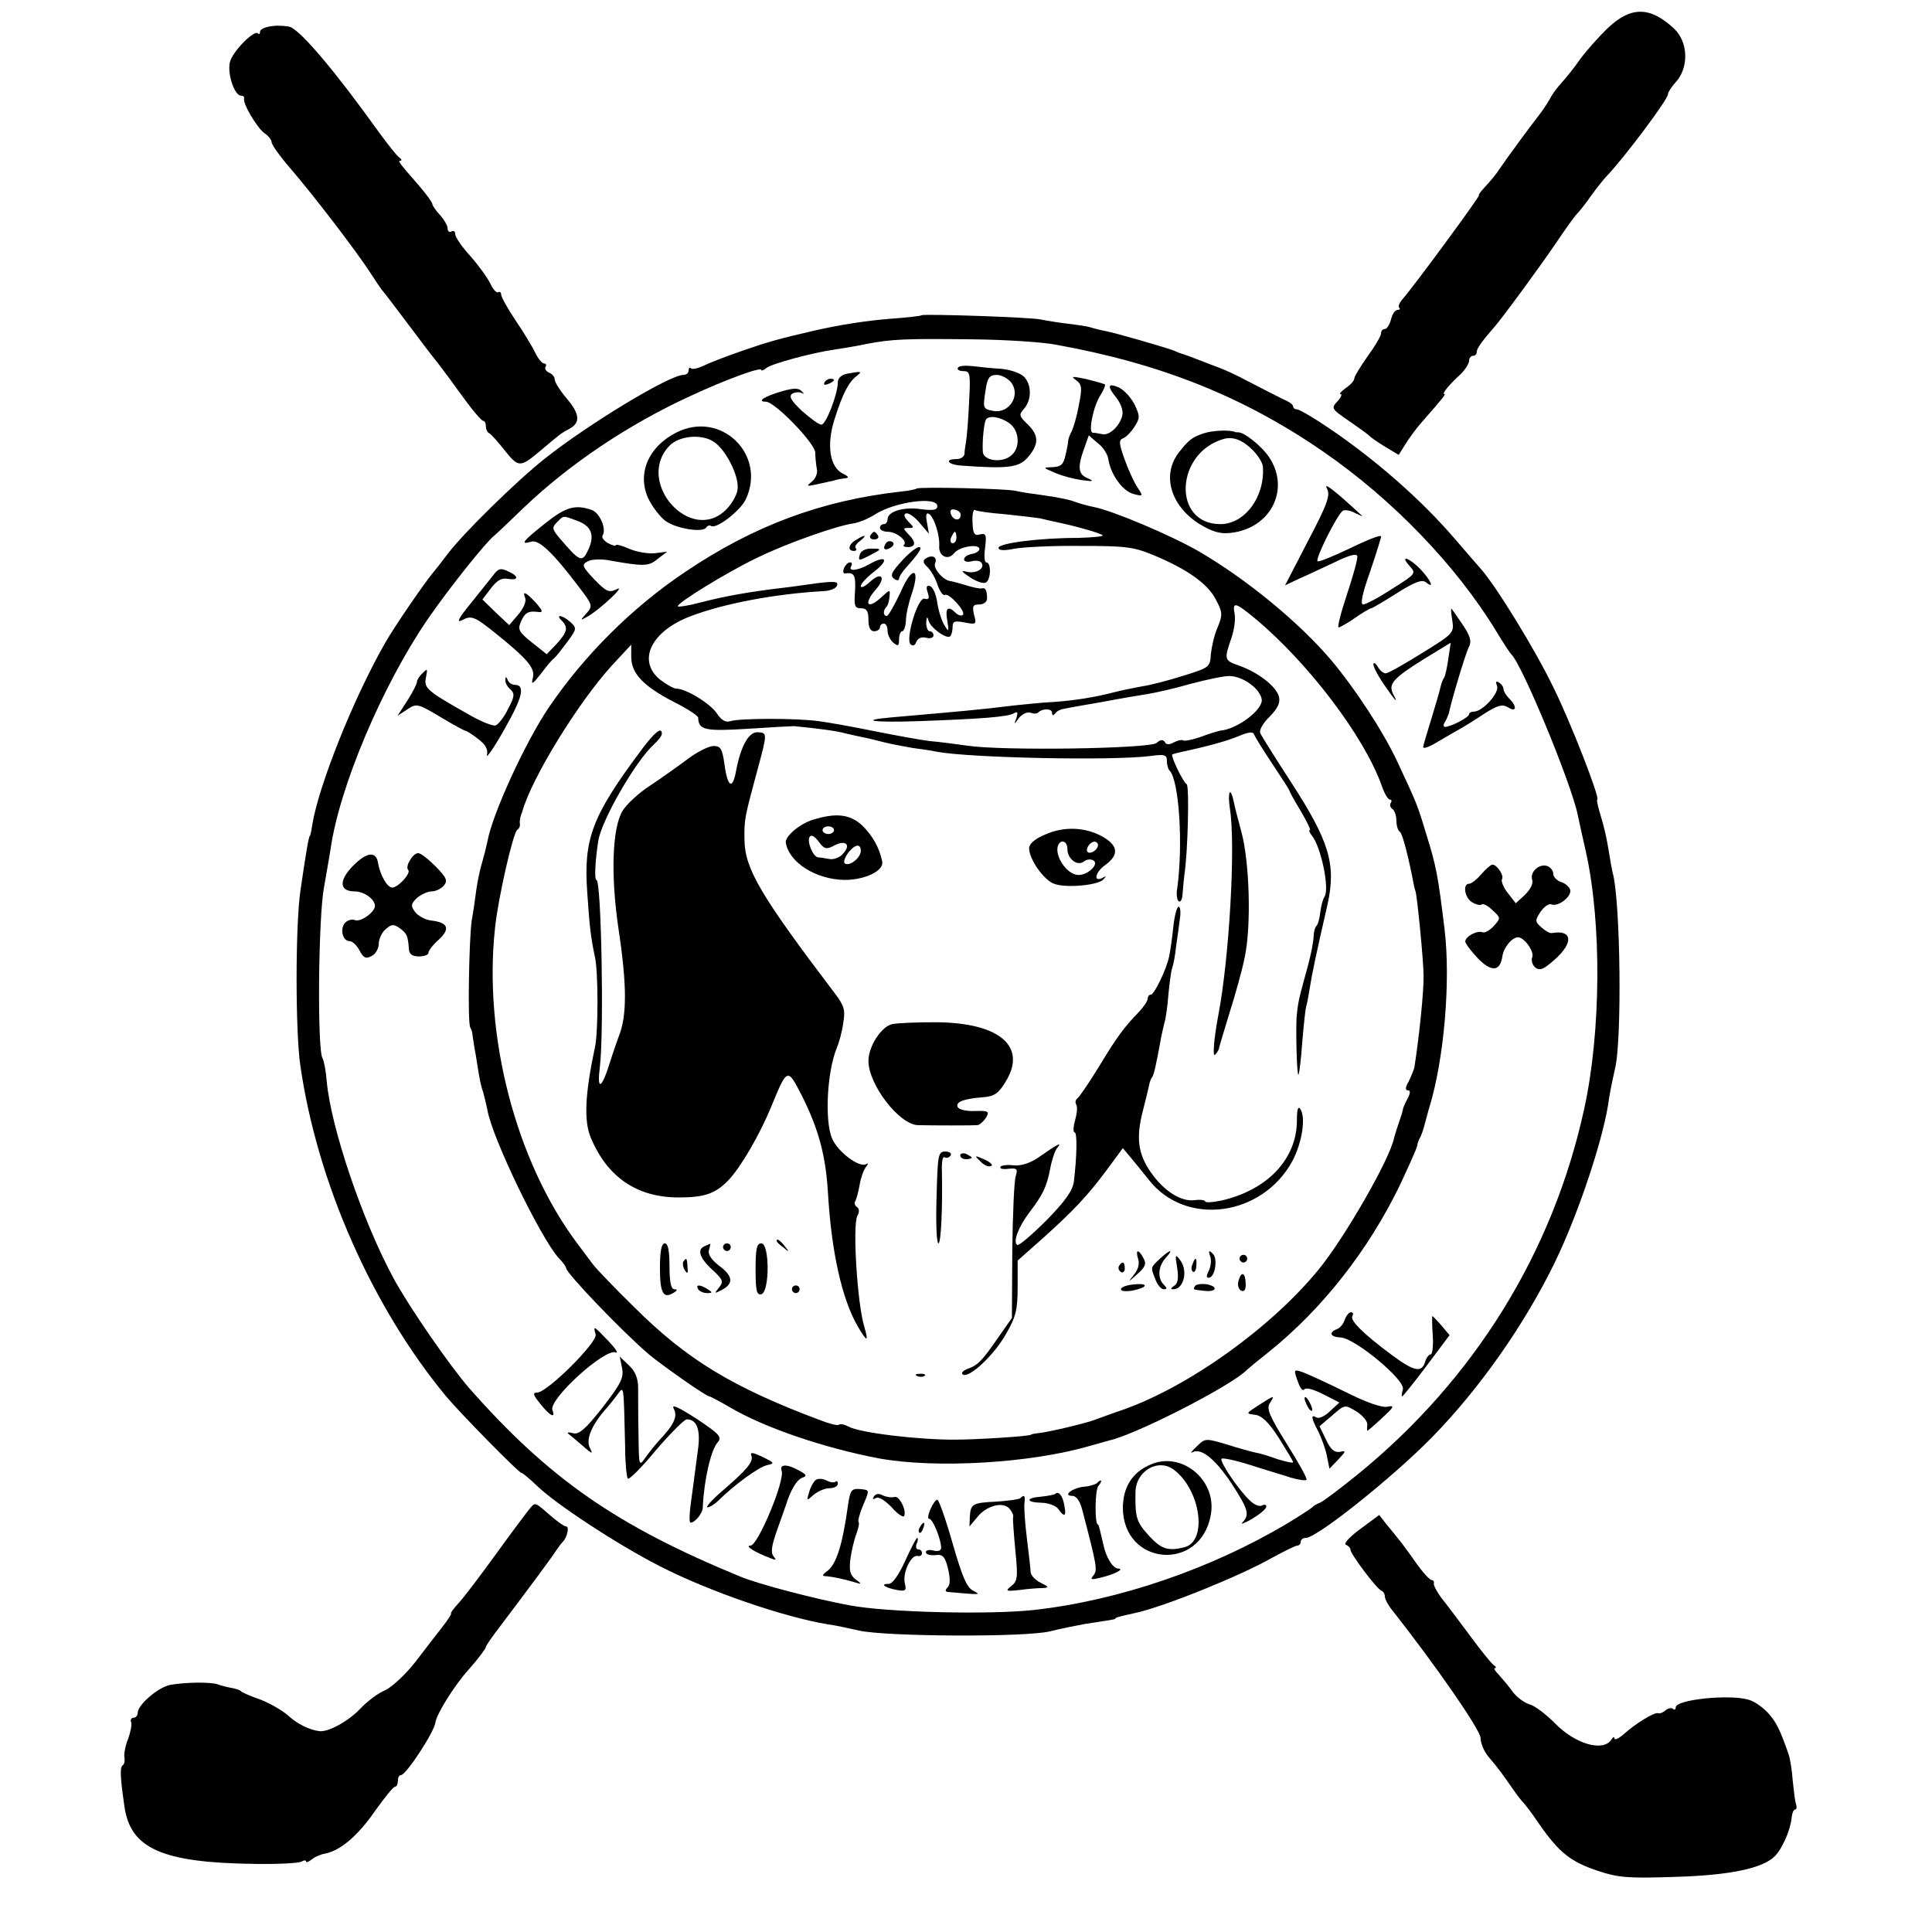 <?xml version="1.0" standalone="no"?>
<!DOCTYPE svg PUBLIC "-//W3C//DTD SVG 20010904//EN"
 "http://www.w3.org/TR/2001/REC-SVG-20010904/DTD/svg10.dtd">
<svg version="1.0" xmlns="http://www.w3.org/2000/svg"
 width="505pt" height="505pt" viewBox="0 0 505 505"
 preserveAspectRatio="xMidYMid meet">
<g transform="translate(0,505) scale(0.1,-0.1)"
fill="#000000" stroke="none">
<path d="M4204 4978 c-25 -24 -58 -61 -74 -83 -15 -22 -37 -49 -48 -61 -10
-11 -25 -30 -31 -43 -7 -12 -19 -30 -26 -39 -19 -24 -87 -116 -105 -143 -8
-13 -25 -33 -37 -46 -12 -13 -20 -23 -17 -23 5 0 -170 -238 -200 -272 -8 -9
-12 -19 -9 -22 4 -3 2 -6 -4 -6 -6 0 -14 -11 -17 -25 -4 -14 -11 -25 -16 -25
-6 0 -10 -5 -10 -11 0 -7 -16 -34 -35 -60 -19 -27 -35 -53 -35 -58 0 -6 -10
-17 -22 -25 -12 -9 -19 -16 -14 -16 5 0 1 -9 -8 -19 -17 -18 -16 -20 31 -52
26 -18 50 -35 53 -39 3 -3 21 -16 41 -28 l35 -21 17 27 c9 15 28 41 42 57 58
66 65 75 60 75 -7 0 13 25 43 52 12 12 22 28 22 35 0 7 5 13 10 13 6 0 10 4
10 10 0 9 15 30 45 64 19 21 122 161 163 222 23 34 47 68 54 75 8 8 25 30 38
49 14 19 32 42 40 50 45 47 160 200 160 214 0 5 9 19 20 31 35 38 33 105 -4
140 -62 58 -112 59 -172 3z"/>
<path d="M713 4982 c-18 -2 -33 -8 -33 -14 0 -6 -3 -9 -6 -5 -9 9 -62 -43 -72
-72 -10 -28 10 -91 28 -91 6 0 9 -3 8 -7 -4 -14 34 -77 53 -91 11 -7 19 -18
19 -24 0 -6 22 -37 48 -67 62 -72 170 -213 208 -271 16 -25 31 -47 34 -50 3
-3 32 -41 65 -85 33 -44 64 -85 70 -92 5 -6 35 -45 65 -87 30 -42 58 -76 63
-76 4 0 7 -6 7 -14 0 -8 4 -16 8 -18 4 -1 23 -22 41 -45 37 -46 40 -46 96 1
17 14 35 30 41 34 5 5 20 15 32 21 30 16 28 39 -8 81 -16 19 -30 41 -30 48 0
7 -7 15 -15 18 -8 4 -12 10 -9 15 3 5 1 9 -4 9 -5 0 -15 12 -23 28 -7 15 -30
53 -51 84 -21 31 -38 62 -38 68 0 6 -4 9 -8 6 -4 -2 -13 7 -20 22 -7 15 -30
47 -52 72 -22 24 -40 50 -40 58 0 7 -4 10 -10 7 -5 -3 -10 0 -10 8 0 7 -9 23
-20 35 -11 12 -20 25 -20 29 0 4 -16 26 -35 48 -54 62 -56 65 -48 65 4 0 3 4
-3 8 -6 4 -30 34 -54 67 -114 159 -199 259 -230 274 -8 3 -30 5 -47 3z"/>
<path d="M2409 4226 c-2 -2 -38 -6 -79 -9 -65 -5 -136 -16 -205 -32 -87 -20
-119 -29 -185 -52 -41 -14 -87 -32 -101 -39 -15 -7 -29 -10 -33 -7 -3 4 -6 1
-6 -5 0 -7 -6 -12 -14 -12 -36 0 -249 -129 -361 -218 -76 -60 -215 -197 -255
-250 -14 -19 -30 -39 -35 -45 -21 -24 -103 -143 -128 -187 -82 -143 -174 -372
-191 -477 -2 -15 -5 -28 -6 -28 -3 0 -11 -49 -25 -145 -13 -93 -13 -366 0
-455 44 -306 188 -632 382 -866 38 -45 189 -199 196 -199 3 0 21 -15 41 -34
48 -47 211 -154 321 -210 129 -66 324 -133 440 -152 17 -2 53 -10 80 -16 69
-16 436 -18 500 -2 28 7 68 15 90 19 66 10 80 12 80 14 0 3 12 6 53 15 74 16
274 97 355 143 33 18 63 33 68 33 5 0 9 5 9 10 0 6 6 10 13 10 29 0 227 158
330 263 124 127 241 293 321 457 63 130 130 332 142 430 3 19 10 53 15 75 19
69 15 443 -6 515 -2 8 -6 31 -9 50 -7 43 -12 65 -25 108 -5 17 -8 32 -6 32 9
0 -70 204 -116 296 -47 97 -150 265 -190 309 -10 11 -39 45 -65 75 -87 102
-208 208 -329 290 -41 28 -79 50 -85 50 -5 0 -10 3 -10 8 0 4 -10 12 -23 17
-12 6 -42 21 -67 34 -75 39 -79 41 -138 63 -31 12 -59 23 -62 23 -3 1 -12 4
-20 8 -20 8 -158 48 -182 52 -11 2 -27 6 -36 9 -9 3 -37 7 -62 10 -25 3 -56 8
-70 11 -29 6 -306 15 -311 11z m351 -77 c273 -49 491 -136 698 -279 182 -125
349 -299 453 -470 18 -30 36 -57 39 -60 27 -23 157 -337 174 -420 3 -14 12
-56 21 -95 42 -187 40 -472 -4 -673 -82 -376 -287 -707 -591 -955 -47 -38 -92
-72 -100 -75 -8 -3 -17 -8 -20 -12 -3 -3 -32 -22 -65 -42 -198 -118 -439 -201
-660 -226 -115 -13 -385 -7 -485 12 -87 16 -237 55 -285 75 -323 133 -499 255
-708 492 -50 57 -158 213 -199 289 -80 148 -163 392 -174 514 -2 26 -7 53 -11
60 -14 22 -11 370 4 447 7 41 15 85 17 99 23 163 135 427 253 600 57 83 154
204 175 220 4 3 38 35 75 71 119 114 272 218 440 295 88 41 183 76 183 67 0
-3 6 -1 13 5 13 11 120 40 177 48 19 3 58 9 85 15 68 13 105 14 280 12 83 -1
179 -7 215 -14z"/>
<path d="M2504 4089 c-3 -5 3 -9 14 -9 18 0 19 -6 15 -82 -2 -46 -6 -92 -8
-103 -2 -11 -4 -26 -4 -32 -1 -7 -10 -13 -21 -13 -33 0 -22 -15 13 -17 122 -9
151 -5 174 22 29 34 29 57 -1 86 -23 22 -23 25 -9 41 20 23 20 63 -1 84 -10 9
-36 18 -59 20 -23 1 -57 5 -75 7 -18 2 -35 1 -38 -4z m140 -40 c24 -34 -7 -81
-48 -73 -27 5 -27 7 -20 53 5 34 10 41 30 41 12 0 30 -10 38 -21z m-6 -105
c28 -20 30 -68 2 -87 -25 -18 -70 -10 -71 12 -2 27 3 75 8 84 7 12 37 8 61 -9z"/>
<path d="M2213 4073 c-14 -3 -23 -12 -23 -22 0 -31 -31 -111 -43 -111 -7 0
-29 17 -51 36 -28 27 -35 38 -25 45 7 4 18 5 24 2 7 -4 7 -2 0 5 -8 8 -21 8
-52 -1 -45 -13 -66 -27 -41 -27 23 0 128 -108 129 -133 0 -12 2 -31 4 -42 3
-11 -3 -26 -13 -34 -15 -12 -14 -13 13 -7 17 4 37 8 45 10 8 3 22 5 30 6 10 1
8 5 -7 12 -34 17 -43 74 -22 141 21 67 37 98 58 114 16 13 13 13 -26 6z"/>
<path d="M2813 4056 c15 -11 16 -20 7 -65 -5 -28 -14 -59 -19 -69 -5 -9 -9
-20 -9 -25 0 -4 -3 -21 -7 -37 -5 -24 -12 -30 -33 -31 -27 -1 -27 -1 6 -15 18
-8 49 -16 70 -19 30 -4 33 -3 15 5 -25 10 -27 29 -9 78 l12 34 23 -20 c14 -10
26 -29 28 -42 6 -40 37 -83 65 -91 27 -7 27 -7 10 19 -9 14 -24 47 -33 73 -14
39 -15 49 -4 53 8 3 21 16 30 30 15 23 15 28 1 58 -9 18 -27 38 -41 45 -30 13
-32 4 -6 -28 10 -13 17 -32 15 -42 -4 -27 -33 -56 -52 -52 -9 2 -21 4 -26 4
-12 1 2 71 21 99 8 13 13 25 11 27 -2 2 -24 8 -48 14 -38 8 -42 8 -27 -3z"/>
<path d="M2155 4050 c-3 -6 1 -7 9 -4 18 7 21 14 7 14 -6 0 -13 -4 -16 -10z"/>
<path d="M1767 3919 c-74 -38 -103 -110 -71 -175 11 -21 30 -46 44 -56 28 -20
97 -31 106 -17 3 5 9 7 13 4 14 -8 75 39 90 69 56 118 -65 235 -182 175z m99
-24 c31 -20 66 -89 62 -123 -1 -15 -15 -39 -30 -54 -92 -92 -238 71 -149 166
25 27 85 33 117 11z"/>
<path d="M3145 3917 c-29 -10 -38 -17 -63 -49 -46 -58 -23 -139 52 -187 35
-21 54 -27 82 -24 105 11 157 113 102 197 -20 30 -67 68 -83 66 -3 0 -6 0 -7
1 -15 6 -59 4 -83 -4z m130 -44 c14 -14 25 -33 26 -42 6 -79 -47 -151 -111
-151 -127 0 -118 188 10 223 24 6 48 -3 75 -30z"/>
<path d="M3468 3774 c10 -18 3 -39 -49 -138 l-60 -116 38 18 c21 9 63 29 93
43 37 18 56 23 58 15 1 -7 -11 -51 -27 -99 -16 -48 -26 -87 -22 -87 3 0 23 11
43 25 20 14 39 25 42 25 3 0 33 18 68 40 46 29 65 36 75 28 24 -19 13 5 -14
34 -30 31 -56 39 -28 8 17 -19 16 -20 -46 -59 -35 -23 -69 -41 -76 -41 -8 0
-2 29 18 85 16 47 29 89 29 93 0 5 -36 -9 -81 -31 -44 -21 -83 -37 -85 -34 -7
6 52 123 66 132 5 3 20 1 32 -6 13 -6 21 -10 18 -7 -69 64 -101 89 -92 72z"/>
<path d="M2396 3773 c-2 -2 -21 -6 -42 -8 -206 -23 -384 -89 -563 -210 -139
-93 -264 -218 -357 -355 -62 -92 -148 -280 -160 -350 -3 -14 -9 -38 -14 -55
-5 -16 -12 -49 -15 -71 -3 -23 -8 -59 -12 -80 -7 -50 -11 -266 -4 -279 3 -5 6
-14 6 -20 1 -5 4 -30 9 -55 4 -25 8 -52 10 -60 1 -8 5 -24 9 -35 3 -11 8 -32
11 -46 12 -73 140 -337 187 -388 11 -11 19 -23 19 -26 0 -13 150 -169 216
-225 36 -30 150 -110 158 -110 3 0 27 -13 53 -28 91 -54 248 -107 390 -134
149 -27 396 -13 553 33 25 7 47 13 50 14 71 16 321 144 360 185 3 3 27 23 55
45 141 113 262 267 345 439 23 49 43 94 44 100 1 6 4 16 7 21 4 6 10 24 14 40
5 17 9 35 11 40 39 127 56 331 40 465 -17 141 -22 167 -48 250 -23 76 -24 79
-76 190 -37 79 -110 190 -172 264 -83 98 -220 211 -345 284 -72 42 -228 108
-277 117 -15 3 -37 9 -50 14 -13 5 -48 12 -78 16 -30 4 -64 9 -75 12 -26 6
-254 11 -259 6z m54 -46 c0 -10 -10 -12 -42 -8 -46 7 -88 -6 -88 -26 0 -7 -4
-13 -10 -13 -5 0 -10 -4 -10 -10 0 -5 9 -10 21 -10 22 0 52 -24 42 -34 -4 -3
1 -6 10 -6 21 0 22 14 1 34 -14 15 -14 16 1 16 15 0 15 1 -1 17 -10 11 -13 18
-6 21 7 2 23 -9 36 -25 l24 -28 -5 29 c-4 19 -2 27 5 23 14 -9 29 -57 27 -84
-2 -27 23 -39 39 -19 13 17 65 26 66 11 0 -5 -8 -11 -20 -13 -11 -2 -20 -8
-20 -14 0 -6 9 -8 20 -5 11 3 23 1 26 -5 9 -15 -17 -29 -41 -22 -14 4 -11 -1
9 -14 16 -11 35 -18 42 -15 14 5 16 53 2 53 -5 0 -6 18 -3 39 4 34 2 38 -14
34 -14 -4 -18 2 -19 32 -1 20 2 34 6 32 4 -3 39 -8 78 -11 39 -4 81 -9 93 -11
11 -3 31 -7 44 -10 48 -10 112 -28 119 -34 4 -3 -25 -6 -65 -7 -101 0 -207
-14 -207 -26 0 -7 14 -8 43 -2 23 4 101 8 172 7 115 0 137 -2 190 -24 89 -37
142 -75 163 -116 18 -34 18 -40 5 -72 -9 -20 -16 -52 -18 -71 -2 -34 -4 -35
-71 -56 -38 -12 -87 -25 -109 -28 -22 -4 -56 -11 -75 -16 -46 -12 -100 -21
-158 -25 -26 -1 -72 -6 -102 -9 -88 -11 -136 -15 -319 -31 -90 -8 -48 -14 70
-10 163 6 235 11 250 21 9 5 10 2 6 -12 -7 -19 -7 -19 7 0 8 10 22 16 30 13 8
-3 17 -3 20 1 12 11 36 10 36 -1 0 -8 3 -8 8 -2 4 6 14 11 22 12 8 2 53 10
100 18 47 9 101 18 120 21 19 3 69 14 110 26 41 11 88 21 103 21 35 0 81 -33
85 -61 4 -27 -65 -79 -110 -82 -4 -1 -26 -7 -49 -16 -23 -8 -44 -12 -47 -9 -2
2 -13 0 -23 -5 -12 -7 -20 -7 -24 0 -5 8 -12 7 -22 -2 -18 -15 -404 -21 -495
-7 -29 4 -73 10 -98 12 -25 3 -90 15 -145 26 -55 11 -120 23 -145 26 -55 8
-206 8 -231 0 -12 -4 -23 2 -35 20 -17 26 -81 65 -106 65 -7 0 -26 11 -42 23
-62 50 -24 128 81 167 87 33 221 58 347 65 17 1 32 7 34 15 4 10 -7 11 -49 6
-30 -4 -70 -10 -89 -12 -93 -11 -154 -22 -220 -39 -30 -8 -56 -12 -58 -10 -7
6 129 90 209 128 78 38 207 83 250 89 14 2 38 12 54 22 51 34 165 50 165 23z
m61 -22 c1 -17 -18 -17 -25 0 -4 11 -1 15 10 13 8 -2 15 -7 15 -13z m-11 -60
c0 -8 -4 -15 -10 -15 -5 0 -7 7 -4 15 4 8 8 15 10 15 2 0 4 -7 4 -15z m781
-212 c138 -115 284 -307 330 -435 7 -21 17 -38 22 -38 4 0 6 -4 2 -9 -3 -5 -1
-12 5 -16 5 -3 10 -17 10 -30 0 -13 4 -26 9 -29 7 -4 24 -72 37 -141 1 -5 3
-12 4 -15 4 -10 21 -181 21 -220 1 -42 -12 -164 -24 -240 -2 -8 -9 -25 -15
-37 -9 -15 -9 -23 -2 -23 7 0 7 -7 -1 -22 -7 -13 -12 -25 -12 -28 0 -3 -4 -16
-9 -30 -5 -14 -11 -33 -14 -44 -10 -54 -129 -261 -197 -344 -124 -152 -339
-306 -512 -367 -27 -9 -59 -21 -70 -25 -22 -9 -117 -32 -150 -36 -11 -1 -20
-3 -20 -4 0 -4 -142 -13 -195 -13 -98 -1 -253 18 -282 34 -11 6 -22 8 -25 5
-3 -3 -24 2 -47 11 -230 86 -351 159 -490 298 -50 49 -98 99 -106 110 -8 11
-27 36 -42 56 -159 213 -245 541 -214 824 8 77 47 248 58 256 5 3 8 10 7 15
-1 5 0 12 1 17 1 4 3 10 5 15 24 87 145 284 234 382 l51 55 0 -32 c0 -43 31
-76 110 -117 36 -18 65 -37 65 -42 1 -32 17 -36 129 -29 61 4 116 7 121 7 63
-6 115 -13 135 -19 14 -3 34 -8 45 -10 11 -2 36 -8 55 -13 19 -5 53 -11 75
-15 23 -3 51 -7 64 -10 86 -16 458 -24 559 -11 36 5 42 3 42 -12 0 -10 3 -22
7 -26 25 -25 36 -194 20 -309 -3 -15 0 -30 4 -33 5 -3 9 5 10 18 1 13 3 37 5
53 9 59 13 229 6 235 -10 6 -42 73 -38 78 2 1 12 4 22 6 70 15 121 29 152 42
26 11 38 12 40 4 3 -7 24 -41 48 -77 24 -36 44 -67 44 -69 0 -2 13 -26 30 -54
16 -27 27 -50 24 -50 -4 0 -1 -6 5 -14 24 -29 47 -140 33 -160 -4 -6 -9 -24
-11 -41 -2 -16 -6 -32 -10 -35 -3 -3 -7 -14 -7 -25 -2 -26 -9 -59 -25 -115
-15 -54 -17 -67 -20 -100 -2 -46 1 -153 5 -149 2 2 7 41 10 86 4 45 8 88 11
95 2 7 6 29 9 48 5 32 15 81 46 216 23 105 5 165 -97 322 -41 63 -76 119 -79
126 -3 8 8 27 25 43 21 22 28 36 24 52 -7 27 -55 64 -104 81 -39 14 -40 15
-20 73 7 21 11 49 8 63 -6 32 2 30 54 -13z"/>
<path d="M2275 3650 c-3 -5 1 -10 10 -10 9 0 13 5 10 10 -3 6 -8 10 -10 10 -2
0 -7 -4 -10 -10z"/>
<path d="M2238 3639 c-20 -11 -24 -29 -6 -29 6 0 8 3 5 7 -4 3 1 12 11 19 20
16 14 18 -10 3z"/>
<path d="M2315 3629 c-9 -14 -2 -20 14 -10 8 6 9 11 3 15 -6 3 -14 1 -17 -5z"/>
<path d="M2247 3599 c-4 -15 -2 -15 24 -2 35 18 36 19 5 19 -15 0 -27 -7 -29
-17z"/>
<path d="M2361 3588 c-33 -36 -36 -43 -21 -53 6 -3 10 -2 10 3 0 4 8 17 18 28
36 40 44 54 34 54 -6 0 -25 -15 -41 -32z"/>
<path d="M2421 3591 c-10 -6 -9 -12 4 -24 9 -9 21 -30 26 -47 6 -16 14 -28 19
-25 10 6 55 -43 47 -52 -4 -4 -13 -1 -19 5 -20 20 -28 13 -22 -20 5 -30 4 -31
-7 -13 -7 11 -16 38 -19 59 -3 22 -11 41 -19 44 -9 3 -11 -2 -6 -17 5 -15 3
-19 -8 -16 -17 7 -51 -105 -37 -119 6 -6 12 -3 15 6 4 10 14 14 26 11 10 -3
19 0 19 6 0 6 -4 11 -10 11 -5 0 -9 10 -9 23 1 15 3 17 6 5 5 -19 48 -50 57
-41 3 4 6 14 6 24 0 15 5 17 31 12 31 -6 32 -5 25 20 -5 23 -3 27 14 27 11 0
20 7 20 15 0 22 -4 30 -14 27 -4 -1 -22 2 -40 8 -17 5 -35 10 -41 11 -18 1
-46 32 -41 46 7 16 -6 24 -23 14z"/>
<path d="M2270 3574 c-29 -16 -54 -18 -45 -4 3 6 2 10 -3 10 -6 0 -12 -7 -16
-15 -3 -8 -2 -14 2 -14 25 4 29 -4 27 -46 -3 -39 -1 -45 16 -45 14 0 19 -7 19
-30 0 -20 5 -30 15 -30 8 0 15 5 15 10 0 6 5 10 10 10 6 0 10 -8 10 -19 0 -10
7 -24 15 -31 13 -10 15 -9 15 9 0 11 4 21 8 21 5 0 9 12 10 28 0 15 7 46 15
69 24 71 1 75 -29 5 -16 -34 -32 -62 -36 -62 -10 0 -10 14 -1 24 4 3 7 15 8
26 2 20 2 20 -20 0 -37 -35 -50 -20 -15 20 27 31 14 47 -16 19 -13 -12 -24
-17 -24 -11 0 6 14 21 30 34 46 34 39 50 -10 22z"/>
<path d="M1679 3093 c-132 -176 -154 -235 -144 -376 6 -91 10 -121 20 -168 9
-38 9 -199 0 -237 -26 -122 -29 -192 -11 -235 43 -104 121 -157 230 -157 68 0
96 10 130 45 33 35 81 118 111 190 43 105 43 105 81 31 44 -88 62 -156 68
-251 9 -158 37 -281 78 -352 25 -42 29 -42 17 0 -18 58 -31 264 -18 289 6 10
5 19 -1 23 -6 4 -8 11 -4 16 3 6 8 25 11 42 3 18 10 38 16 46 7 9 8 12 1 8
-18 -10 -74 32 -89 67 -20 47 -13 175 12 236 6 14 14 43 17 65 6 35 3 46 -23
80 -192 253 -234 324 -235 399 -1 54 0 58 34 184 26 96 26 97 0 98 -23 1 -44
-37 -56 -101 -9 -50 -22 -43 -30 15 -6 43 -10 50 -29 50 -12 0 -42 -15 -66
-33 -24 -18 -69 -50 -99 -70 -30 -19 -63 -50 -73 -67 -27 -45 -31 -170 -10
-310 22 -147 22 -226 0 -280 -3 -8 -14 -39 -23 -68 -22 -70 -34 -74 -26 -10
11 90 4 488 -9 488 -6 0 -3 53 5 103 9 54 98 209 146 252 11 10 20 22 20 27 0
19 -18 5 -51 -39z"/>
<path d="M3215 2935 c15 -97 -2 -388 -30 -536 -12 -63 -16 -113 -9 -106 5 5 9
12 10 15 0 4 13 45 27 92 15 47 34 114 41 150 17 83 12 247 -9 325 -9 33 -18
68 -20 79 -9 43 -17 27 -10 -19z"/>
<path d="M2124 2907 c-35 -11 -73 -44 -70 -60 9 -52 79 -96 154 -97 53 0 103
24 98 48 -7 35 -25 68 -53 95 -32 29 -68 33 -129 14z m56 -27 c0 -5 -7 -10
-15 -10 -8 0 -15 5 -15 10 0 6 7 10 15 10 8 0 15 -4 15 -10z m-1 -41 c30 17
47 4 25 -20 -9 -11 -26 -17 -38 -14 -11 2 -24 4 -28 4 -13 2 -29 41 -22 53 4
7 13 3 24 -12 14 -19 20 -21 39 -11z m71 -13 c0 -17 -26 -39 -40 -34 -6 2 -4
12 5 26 18 25 35 29 35 8z"/>
<path d="M2733 2869 c-28 -11 -43 -25 -43 -36 0 -29 38 -83 65 -93 31 -12 115
-4 129 11 8 9 8 10 -1 5 -26 -14 -21 14 6 33 36 26 34 50 -5 73 -45 26 -102
29 -151 7z m57 -38 c0 -26 26 -46 43 -33 7 6 18 7 25 3 16 -10 -15 -39 -40
-38 -31 1 -65 55 -51 80 8 14 23 7 23 -12z m80 10 c0 -12 -20 -25 -27 -18 -7
7 6 27 18 27 5 0 9 -4 9 -9z"/>
<path d="M3067 2628 c-3 -29 -8 -64 -11 -78 -7 -34 -39 -100 -48 -100 -5 0 -8
-5 -8 -10 0 -6 -10 -21 -22 -34 -40 -41 -59 -67 -106 -145 -26 -42 -51 -79
-56 -82 -5 -4 -6 -11 -3 -16 4 -6 2 -24 -3 -42 -5 -17 -5 -31 -1 -31 7 0 6
-62 -2 -128 -3 -24 -22 -51 -72 -102 -38 -38 -72 -67 -76 -64 -12 7 3 47 31
84 36 47 46 68 55 115 4 22 12 46 18 54 14 17 5 13 -51 -26 -21 -14 -45 -21
-63 -19 -16 2 -32 0 -34 -4 -3 -5 7 -7 21 -5 22 2 25 0 19 -19 -4 -11 -8 -100
-9 -196 l-1 -175 -35 -50 c-43 -62 -53 -73 -81 -83 -12 -5 -18 -11 -12 -15 16
-10 82 51 113 107 25 43 30 62 30 121 l0 70 62 55 c85 76 122 116 171 182 l42
57 20 -24 c11 -13 33 -40 48 -59 96 -123 296 -96 375 49 25 47 36 113 21 136
-6 9 -9 -1 -9 -29 0 -101 -76 -182 -197 -210 -24 -5 -43 -6 -43 -2 0 3 -12 5
-27 3 -36 -5 -81 24 -115 73 -34 49 -39 91 -20 163 8 31 15 61 16 66 1 6 4 15
8 20 5 9 9 27 24 108 2 10 6 26 8 35 3 9 8 42 10 72 3 30 7 62 10 70 3 8 8 33
10 55 3 22 8 55 10 73 3 17 1 32 -3 32 -5 0 -11 -24 -14 -52z"/>
<path d="M2332 2373 c-28 -6 -62 -58 -62 -96 0 -62 80 -166 129 -168 40 -1
145 -1 156 0 6 1 15 9 22 19 10 17 7 19 -29 18 -23 -1 -43 4 -45 11 -5 13 16
21 67 25 28 2 40 10 57 38 60 94 -13 157 -181 158 -50 0 -101 -2 -114 -5z"/>
<path d="M2448 1920 c-2 -66 0 -120 5 -120 7 0 11 99 9 188 -1 24 2 41 7 37 5
-3 12 -1 16 5 3 5 -3 10 -14 10 -19 0 -20 -8 -23 -120z"/>
<path d="M2510 2030 c0 -6 7 -10 15 -10 8 0 15 2 15 4 0 2 -7 6 -15 10 -8 3
-15 1 -15 -4z"/>
<path d="M2562 2015 c9 -10 21 -16 28 -13 7 2 -1 10 -16 17 -27 12 -28 11 -12
-4z"/>
<path d="M2030 1806 c0 -2 8 -10 18 -17 15 -13 16 -12 3 4 -13 16 -21 21 -21
13z"/>
<path d="M1725 1735 c0 -65 9 -81 36 -64 10 6 10 9 2 9 -9 0 -13 19 -13 60 0
41 -4 60 -12 60 -9 0 -13 -20 -13 -65z"/>
<path d="M1843 1793 c-22 -8 -15 -31 19 -62 28 -26 30 -31 17 -47 -13 -16 -12
-16 9 -5 30 16 28 36 -9 63 -19 15 -29 29 -26 40 3 10 4 18 4 17 -1 0 -8 -3
-14 -6z"/>
<path d="M1890 1790 c0 -5 5 -10 10 -10 6 0 10 5 10 10 0 6 -4 10 -10 10 -5 0
-10 -4 -10 -10z"/>
<path d="M1975 1732 c0 -56 3 -68 15 -65 22 6 22 133 0 133 -12 0 -15 -14 -15
-68z"/>
<path d="M2975 1759 c4 -13 0 -28 -12 -42 -15 -19 -14 -19 9 2 22 19 25 28 17
42 -13 25 -22 24 -14 -2z"/>
<path d="M3032 1760 c-25 -24 -25 -21 -12 -54 5 -14 15 -26 22 -26 9 0 9 3 0
12 -17 17 -15 48 5 70 22 24 12 23 -15 -2z"/>
<path d="M3163 1767 c4 -10 2 -27 -3 -38 -7 -13 -7 -19 -1 -19 17 0 25 50 11
63 -10 10 -12 8 -7 -6z"/>
<path d="M3077 1736 c4 -27 2 -41 -8 -47 -9 -6 -10 -9 -2 -9 27 0 39 48 18 76
-13 17 -14 15 -8 -20z"/>
<path d="M3240 1760 c0 -5 5 -10 10 -10 6 0 10 5 10 10 0 6 -4 10 -10 10 -5 0
-10 -4 -10 -10z"/>
<path d="M1786 1752 c-2 -4 -1 -14 4 -22 7 -11 9 -9 7 8 -1 24 -3 26 -11 14z"/>
<path d="M3117 1745 c-4 -8 -3 -16 1 -19 4 -3 9 4 9 15 2 23 -3 25 -10 4z"/>
<path d="M2925 1741 c-3 -5 -1 -12 5 -16 5 -3 10 1 10 9 0 18 -6 21 -15 7z"/>
<path d="M3237 1701 c-3 -11 1 -22 8 -25 8 -3 12 4 11 20 -1 29 -12 32 -19 5z"/>
<path d="M2958 1692 c-16 -2 -28 -7 -28 -12 0 -5 12 -6 27 -4 47 9 47 22 1 16z"/>
<path d="M3124 1689 c-6 -10 -7 -10 24 -13 32 -4 37 11 7 17 -14 2 -28 0 -31
-4z"/>
<path d="M1825 1680 c3 -5 14 -10 23 -10 15 0 15 2 2 10 -20 13 -33 13 -25 0z"/>
<path d="M2070 1680 c0 -5 5 -10 10 -10 6 0 10 5 10 10 0 6 -4 10 -10 10 -5 0
-10 -4 -10 -10z"/>
<path d="M2398 1453 c7 -3 16 -2 19 1 4 3 -2 6 -13 5 -11 0 -14 -3 -6 -6z"/>
<path d="M1425 3682 c-58 -46 -67 -57 -37 -48 20 7 57 -28 125 -118 36 -47 37
-50 20 -69 -17 -19 -17 -20 2 -9 30 16 104 85 77 72 -20 -10 -27 -7 -59 26
-31 33 -33 38 -18 46 9 6 33 7 53 4 95 -17 107 -17 131 3 l25 19 -32 -4 c-17
-2 -47 3 -66 11 -20 9 -36 13 -36 10 0 -3 -9 -1 -20 5 -11 6 -18 15 -15 20 11
17 -7 59 -28 67 -44 15 -68 8 -122 -35z m83 7 c37 -13 47 -37 31 -73 -17 -38
-22 -36 -76 27 -20 24 -21 28 -7 42 18 18 14 18 52 4z"/>
<path d="M1289 3546 c-9 -11 -36 -45 -60 -75 -31 -38 -37 -50 -21 -42 24 13
32 10 87 -34 83 -67 104 -91 98 -116 -5 -20 -2 -19 21 10 14 19 29 37 34 40 4
3 19 22 34 42 26 35 26 37 9 53 -20 18 -41 22 -23 4 18 -18 15 -30 -13 -61
l-26 -27 -39 31 c-35 28 -37 34 -28 55 11 24 20 28 48 24 10 -1 7 6 -9 24 -27
29 -36 33 -28 12 3 -8 -5 -27 -18 -42 l-24 -28 -35 33 -35 34 22 29 c16 21 28
28 44 25 30 -5 30 7 0 20 -18 9 -25 7 -38 -11z"/>
<path d="M3796 3429 c5 -33 4 -35 -79 -86 -46 -29 -89 -53 -95 -53 -6 0 -16 8
-21 18 -6 9 -11 12 -11 5 0 -7 12 -29 26 -50 30 -44 41 -56 26 -28 -14 27 -2
41 81 93 l69 42 -6 -40 c-3 -23 -8 -45 -11 -51 -4 -5 -8 -17 -10 -26 -2 -10
-13 -47 -24 -83 -11 -36 -21 -69 -21 -73 0 -5 17 1 38 14 20 12 46 27 57 33
11 6 40 24 64 40 36 23 48 26 63 17 22 -14 24 2 3 23 -8 8 -15 19 -15 25 0 5
-5 13 -12 17 -8 5 -9 2 -5 -9 7 -18 -38 -67 -60 -67 -7 0 -13 -3 -13 -7 0 -8
-48 -33 -63 -33 -4 0 -5 6 0 13 4 6 8 17 10 22 7 35 45 161 53 175 7 13 3 28
-16 56 -15 22 -28 41 -30 43 -2 2 -1 -12 2 -30z"/>
<path d="M1102 3288 c-7 -7 -12 -16 -12 -20 0 -5 -11 -27 -25 -49 l-26 -40 26
17 c24 16 27 15 86 -20 33 -20 63 -36 65 -36 3 0 18 -9 33 -21 20 -15 27 -27
24 -42 -3 -12 18 18 45 66 48 84 56 117 27 117 -7 0 -16 6 -18 13 -4 9 -6 9
-6 0 -1 -7 5 -18 13 -25 12 -11 11 -19 -6 -51 -10 -21 -25 -40 -32 -43 -7 -3
-39 10 -72 29 -106 60 -116 68 -111 94 5 27 5 27 -11 11z"/>
<path d="M922 2786 c-37 -38 -35 -66 5 -66 24 0 53 -20 53 -38 0 -16 -37 -43
-52 -37 -8 3 -20 0 -27 -8 -13 -17 -5 -47 13 -47 7 0 19 -11 26 -25 10 -19 17
-22 31 -14 11 5 19 20 19 32 0 12 8 30 18 38 16 14 21 14 38 2 18 -14 20 -18
23 -55 1 -12 9 -18 26 -18 14 0 25 4 25 10 0 5 12 21 27 34 31 29 24 45 -21
50 -15 2 -33 12 -41 22 -12 17 -11 21 5 37 11 9 28 17 38 17 11 0 25 7 32 15
11 13 7 21 -21 50 -19 19 -39 35 -46 35 -14 0 -35 -35 -26 -44 8 -8 -26 -46
-42 -46 -13 0 -32 34 -37 65 -5 31 -30 28 -66 -9z"/>
<path d="M3872 2765 c-12 -14 -26 -25 -32 -25 -18 0 -11 -39 9 -49 10 -6 21
-8 24 -5 3 3 16 -3 28 -15 22 -20 22 -21 4 -41 -10 -11 -23 -19 -29 -17 -15 6
-46 -11 -46 -24 0 -5 15 -25 33 -44 35 -36 58 -35 64 5 3 23 25 50 41 50 16 0
43 -37 37 -52 -3 -8 0 -20 8 -27 12 -9 22 -5 51 21 50 44 46 79 -8 69 -5 -1
-17 6 -27 15 -17 15 -17 18 -2 41 9 13 22 22 28 19 19 -7 55 22 49 39 -3 8
-14 17 -25 20 -10 4 -19 13 -19 21 0 8 -7 17 -15 20 -21 8 -47 -15 -40 -36 3
-10 -5 -25 -19 -39 l-24 -22 -21 27 c-11 14 -18 31 -15 36 6 9 -13 38 -25 38
-4 0 -17 -11 -29 -25z"/>
<path d="M3515 1601 c-3 -11 -12 -22 -20 -25 -23 -9 -18 -21 10 -22 38 -3 168
-111 162 -135 -3 -11 -4 -19 -2 -19 2 0 31 36 64 80 l60 80 -21 25 c-12 14
-23 25 -24 25 -1 0 -1 -22 1 -50 2 -27 -1 -50 -5 -50 -5 0 -12 -9 -15 -20 -9
-29 -29 -25 -88 19 -74 55 -109 90 -102 101 3 6 2 10 -4 10 -5 0 -12 -9 -16
-19z"/>
<path d="M1557 1562 c5 -21 -127 -152 -153 -152 -12 0 -11 -6 8 -29 25 -32 41
-40 32 -17 -11 28 137 162 165 151 9 -4 0 10 -18 29 -40 42 -41 42 -34 18z"/>
<path d="M1626 1474 c5 -25 -3 -41 -51 -103 -45 -57 -62 -72 -78 -67 -11 3
-16 2 -11 -2 5 -4 22 -18 38 -32 24 -21 27 -22 18 -5 -11 21 3 57 38 98 11 12
26 31 34 42 17 22 16 32 20 -137 0 -42 4 -79 7 -83 4 -3 37 30 74 75 38 44 74
80 80 80 27 0 37 -28 29 -82 -4 -29 -8 -60 -9 -68 -1 -8 -5 -39 -9 -67 -4 -29
-5 -53 -1 -53 12 0 32 25 32 40 3 70 21 150 39 170 12 14 4 22 -56 62 -47 30
-66 39 -59 26 11 -20 1 -42 -38 -83 -10 -11 -26 -31 -36 -45 -17 -24 -17 -23
-18 60 -1 47 -1 101 -1 122 0 25 -7 43 -24 59 l-24 23 6 -30z"/>
<path d="M3392 1440 c6 -18 13 -27 17 -22 4 6 23 1 49 -12 l43 -22 -25 -23
c-13 -13 -29 -20 -35 -16 -15 9 -14 -1 4 -35 8 -16 19 -45 23 -64 l7 -35 23
24 c21 22 21 24 4 20 -14 -2 -24 6 -36 32 l-17 35 33 28 c33 29 33 29 63 11
16 -10 29 -25 29 -34 -1 -10 -1 -17 0 -17 1 0 19 15 39 34 32 29 33 33 13 29
-14 -3 -57 12 -112 40 -49 24 -99 47 -111 51 -21 7 -22 6 -11 -24z"/>
<path d="M3290 1377 c-34 -22 -34 -22 -10 -25 18 -2 36 -19 63 -61 20 -32 37
-60 37 -63 0 -3 -18 1 -41 8 -22 8 -48 16 -57 17 -9 2 -43 11 -74 21 -57 17
-58 17 -80 -5 -13 -12 -18 -19 -11 -15 22 12 58 -16 101 -80 45 -69 49 -83 30
-103 -7 -7 4 -3 25 9 20 12 37 26 37 32 0 5 -5 6 -11 3 -5 -4 -20 1 -31 12
-28 25 -81 103 -75 110 3 3 36 -4 74 -16 37 -12 85 -26 106 -33 20 -6 39 -9
42 -6 3 2 -20 44 -51 93 -46 74 -54 93 -45 107 14 22 13 22 -29 -5z"/>
<path d="M3410 1395 c0 -5 5 -17 10 -25 5 -8 10 -10 10 -5 0 6 -5 17 -10 25
-5 8 -10 11 -10 5z"/>
<path d="M1964 1245 c6 -16 -12 -37 -77 -93 -27 -23 -43 -42 -38 -42 6 0 19 8
29 18 44 43 105 87 126 92 22 5 21 6 -11 22 -26 12 -33 13 -29 3z"/>
<path d="M3010 1223 c-49 -20 -74 -58 -75 -113 0 -154 204 -170 230 -19 16 89
-74 165 -155 132z m60 -16 c69 -54 86 -185 27 -201 -43 -11 -61 -6 -94 30 -33
36 -36 48 -35 114 1 56 61 90 102 57z"/>
<path d="M2043 1206 c10 -24 -62 -196 -81 -196 -17 0 10 -17 52 -33 15 -6 16
-5 8 5 -8 10 -5 28 9 68 11 30 21 60 23 65 12 39 28 66 42 72 14 5 13 8 -7 19
-32 18 -52 17 -46 0z"/>
<path d="M2133 1182 c-6 -4 -14 -18 -18 -32 -7 -24 -7 -24 12 -7 11 9 29 17
41 17 12 0 22 5 22 12 0 6 -3 8 -6 5 -4 -3 -14 -2 -23 3 -10 5 -22 6 -28 2z"/>
<path d="M2867 1173 c-4 -3 -19 -8 -33 -9 -31 -3 -58 -24 -31 -24 10 0 20 -13
26 -37 39 -149 40 -157 29 -171 -9 -11 -6 -12 18 -6 35 8 65 23 47 24 -14 0
-32 29 -39 63 -9 39 -12 52 -14 52 -9 0 -8 91 1 101 12 14 8 20 -4 7z"/>
<path d="M2216 1112 c-14 -101 -30 -150 -53 -168 -15 -11 -15 -14 -3 -14 20
-2 43 -7 71 -15 22 -7 23 -6 5 7 -14 11 -17 23 -13 54 3 22 10 51 16 66 5 14
8 28 5 30 -2 3 3 21 11 41 19 45 19 42 -9 45 -21 1 -24 -4 -30 -46z"/>
<path d="M2284 1138 c-4 -7 -3 -8 5 -4 7 5 23 -5 41 -23 15 -18 31 -28 33 -24
8 14 -13 55 -25 50 -7 -2 -21 0 -30 4 -11 6 -19 5 -24 -3z"/>
<path d="M2758 1145 c-2 -2 -18 -5 -36 -7 -42 -3 -41 -15 0 -16 18 0 38 -8 44
-16 16 -23 22 -20 16 9 -4 25 -15 39 -24 30z"/>
<path d="M2667 1134 c-3 -3 -31 -7 -62 -9 -63 -3 -68 -6 -70 -40 l-1 -25 21
25 c24 30 68 41 84 21 7 -8 11 -18 9 -22 -1 -5 2 -44 6 -87 7 -70 6 -80 -11
-93 -16 -13 -14 -14 22 -10 22 3 49 5 60 5 18 1 17 3 -5 14 -14 7 -25 19 -26
27 0 8 -5 49 -10 90 -5 41 -8 83 -6 93 2 18 -1 21 -11 11z"/>
<path d="M2432 1105 c-6 -14 -8 -25 -3 -25 9 0 31 -53 31 -76 0 -7 -8 -10 -20
-7 -11 3 -20 1 -20 -4 0 -6 11 -9 24 -8 20 3 26 -3 34 -35 6 -27 6 -42 -1 -49
-6 -6 -7 -11 -1 -12 89 -8 89 -8 68 3 -17 8 -29 37 -54 124 -18 63 -36 114
-40 114 -4 0 -12 -11 -18 -25z"/>
<path d="M2405 1059 c-4 -6 -5 -12 -2 -15 2 -3 7 2 10 11 7 17 1 20 -8 4z"/>
<path d="M2366 970 c-17 -37 -33 -60 -43 -60 -24 0 -10 -10 21 -16 23 -4 26
-2 21 18 -6 27 16 74 33 71 7 -2 12 2 12 7 0 6 -4 10 -10 10 -5 0 -7 7 -4 15
4 8 4 15 1 15 -2 0 -16 -27 -31 -60z"/>
<path d="M1385 1107 c-6 -7 -45 -59 -87 -117 -42 -58 -86 -116 -99 -130 -13
-14 -22 -26 -20 -28 1 -2 -9 -17 -23 -35 -14 -18 -46 -59 -71 -92 -26 -33 -61
-65 -78 -73 -18 -7 -47 -29 -65 -48 -31 -33 -84 -62 -107 -59 -26 3 -58 19
-81 40 -14 13 -47 32 -72 42 -26 9 -49 19 -52 22 -3 4 -14 7 -25 9 -11 2 -27
6 -35 9 -18 7 -84 6 -125 -1 -31 -6 -85 -52 -85 -73 0 -7 -5 -13 -11 -13 -6 0
-9 -6 -6 -12 2 -7 -2 -26 -8 -43 -7 -16 -11 -38 -10 -47 2 -10 0 -20 -4 -22
-8 -5 -7 -30 4 -106 15 -112 98 -149 341 -152 61 -1 116 2 122 6 7 4 12 4 12
0 0 -3 6 -1 14 5 8 7 24 14 36 16 40 8 85 46 130 111 25 35 48 64 53 64 4 0 7
7 7 15 0 8 3 15 8 15 14 1 86 111 90 137 3 23 50 98 87 139 25 28 45 55 45 59
0 3 17 28 38 55 75 99 137 183 147 199 6 9 13 18 16 21 11 10 18 40 9 40 -5 0
-25 14 -43 30 -39 34 -38 34 -52 17z"/>
<path d="M3555 1053 c-27 -20 -44 -38 -37 -41 6 -2 12 -8 12 -13 0 -11 69
-103 81 -107 5 -2 9 -9 9 -16 0 -6 9 -23 20 -36 111 -141 230 -312 230 -333 0
-13 9 -35 20 -48 31 -37 34 -42 60 -79 13 -19 27 -37 30 -40 4 -3 24 -29 44
-59 52 -74 81 -97 152 -121 54 -18 79 -20 200 -16 144 4 231 22 263 54 20 20
41 69 44 100 1 12 5 22 9 22 4 0 5 6 3 13 -3 6 -6 35 -9 62 -2 28 -7 59 -11
70 -23 66 -32 83 -53 107 -14 15 -36 31 -51 35 -48 15 -191 1 -191 -20 0 -6
-3 -7 -7 -4 -3 4 -12 2 -19 -3 -6 -6 -16 -10 -20 -8 -10 3 -59 -27 -91 -56
-13 -11 -23 -15 -23 -10 0 5 -4 4 -8 -3 -21 -33 -95 -12 -148 43 -24 24 -53
46 -66 49 -13 4 -33 18 -44 33 -10 14 -27 34 -36 44 -10 10 -15 18 -10 18 4 0
2 4 -4 8 -6 4 -34 39 -62 77 -29 39 -62 83 -75 99 -12 17 -21 33 -19 38 1 4
-2 8 -6 8 -5 0 -24 21 -43 48 -18 26 -39 54 -46 62 -6 8 -20 25 -30 37 l-18
23 -50 -37z"/>
</g>
</svg>
